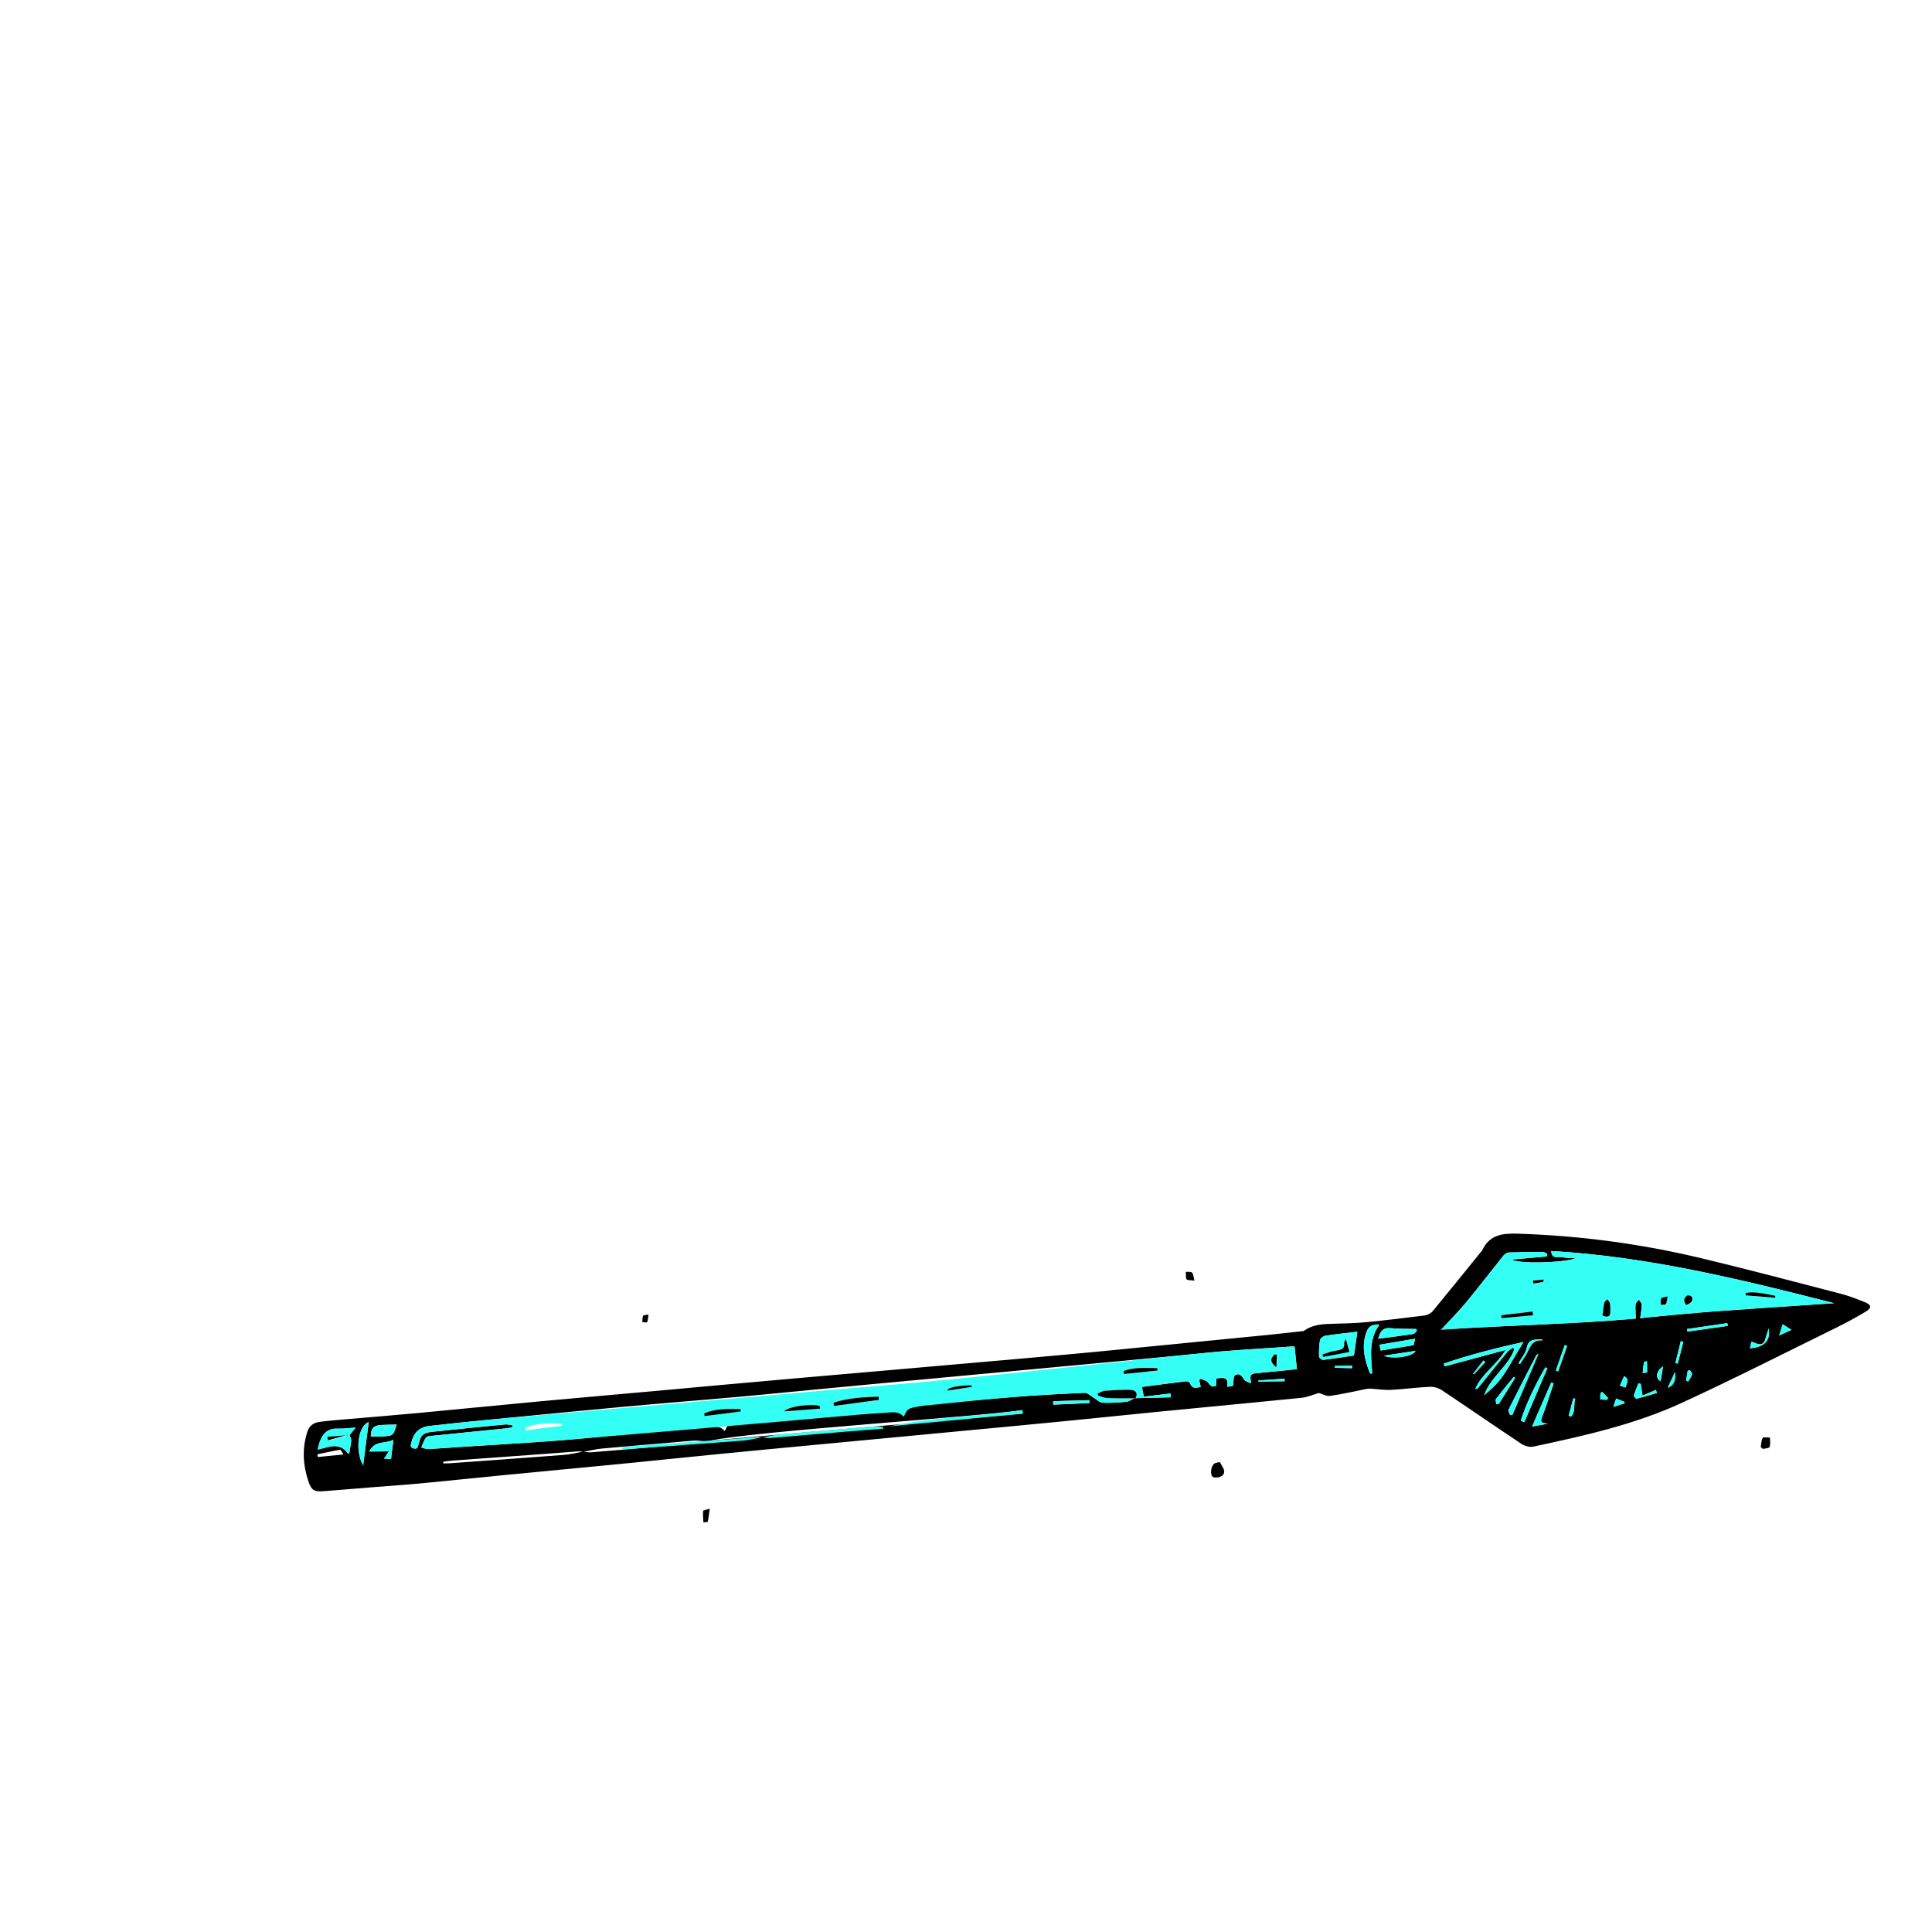 <svg width="1080" height="1080" viewBox="0 0 1080 1080" fill="none" xmlns="http://www.w3.org/2000/svg">
<g clip-path="url(#clip0_473_321)">
<path d="M737.229 778.702C733.939 779.645 730.807 781.061 727.574 781.385C690.235 785.136 652.856 788.523 615.527 792.402C570.13 797.113 424.778 810.332 379.382 815.074C347.249 818.43 315.073 821.339 282.926 824.474C266.912 826.036 250.913 827.731 234.891 829.248C226.101 830.079 217.29 830.644 208.495 831.352C199.167 832.103 189.841 832.906 180.516 833.61C175.823 833.963 174.114 833.072 172.576 828.602C169.384 819.36 168.754 809.965 171.769 800.486C172.848 797.092 175.182 795.308 178.6 794.847C181.481 794.466 184.37 794.151 187.272 793.897C202.299 792.592 217.336 791.404 232.354 790.012C255.932 787.823 279.485 785.424 303.064 783.246C335.007 780.3 366.965 777.574 398.907 774.587C436.738 771.052 574.564 759.364 612.379 755.696C644.665 752.561 676.943 749.37 709.227 746.183C715.238 745.59 721.233 744.874 727.236 744.214C727.83 744.148 728.553 744.211 728.988 743.9C733.769 740.425 739.289 740.16 744.88 740.001C751.037 739.819 757.213 739.733 763.332 739.141C774.371 738.078 785.384 736.763 796.388 735.341C798.015 735.13 799.928 734.114 800.967 732.857C810.078 721.855 819.023 710.711 828.016 699.612C828.168 699.425 828.409 699.282 828.503 699.072C832.46 690.372 839.616 689.351 848.266 689.626C882.986 690.718 917.22 695.266 950.952 703.334C977.164 709.608 1003.22 716.522 1029.31 723.3C1033.85 724.481 1038.26 726.249 1042.64 727.993C1046.17 729.4 1046.35 731.204 1043.04 733.167C1037.95 736.192 1032.76 739.082 1027.45 741.694C998.411 755.969 969.551 770.658 940.17 784.195C913.783 796.348 885.445 802.634 857.149 808.671C855.109 809.105 852.309 808.336 850.51 807.145C835.601 797.234 820.88 787.032 805.976 777.105C804.119 775.87 801.485 775.135 799.256 775.237C792.02 775.562 784.817 776.57 777.577 776.941C773.906 777.129 770.192 776.516 766.499 776.298C765.694 776.249 764.865 776.227 764.084 776.377C757.265 777.709 750.489 779.337 743.619 780.305C741.47 780.61 739.081 779.201 737.234 778.696L737.229 778.702ZM326.005 811.59C325.193 811.484 324.375 811.235 323.574 811.289C317.454 811.722 311.332 812.242 305.207 812.691C287.971 813.949 270.733 815.176 253.497 816.444C251.579 816.585 249.666 816.87 247.746 817.088C247.774 817.401 247.798 817.719 247.826 818.032C248.963 818.021 250.112 818.071 251.246 817.988C272.576 816.448 293.908 814.949 315.229 813.301C318.835 813.023 322.393 812.089 325.979 811.467C327.482 811.606 328.994 811.97 330.477 811.853C344.302 810.736 358.123 809.516 371.947 808.358C379.208 807.749 386.475 807.187 393.742 806.603C393.755 806.299 393.764 806 393.777 805.696C391.816 805.561 389.846 805.21 387.901 805.337C382.524 805.693 377.155 806.265 371.782 806.724C360.015 807.73 348.239 808.649 336.487 809.757C332.961 810.088 329.493 810.957 325.994 811.58L326.005 811.59ZM195.324 802.111L195.337 802.311C196.277 801.15 197.217 799.99 198.803 798.031C194.652 798.3 191.774 798.753 188.923 798.619C181.989 798.283 179.159 802.763 177.558 810.352C179.845 809.779 182.018 809.19 184.21 808.698C188.57 807.719 191.972 808.94 194.415 812.362C194.464 812.427 194.643 812.393 195.221 812.452C195.606 810.059 196.144 807.639 196.326 805.187C196.398 804.196 195.686 803.145 195.329 802.116L195.324 802.111ZM634.771 781.588C641.33 781.43 647.889 781.262 654.448 781.104C654.418 780.396 654.379 779.687 654.349 778.978C649.347 779.571 644.345 780.164 639.378 780.75C639.014 778.804 638.757 777.431 638.36 775.307C646.728 774.215 654.848 773.113 662.984 772.154C663.706 772.067 665.018 772.682 665.243 773.275C666.481 776.578 668.789 775.917 671.215 775.225C670.928 774.002 670.652 772.809 670.371 771.622C670.616 771.313 670.86 771.005 671.11 770.701C672.538 771.373 674.48 771.689 675.273 772.814C676.502 774.548 677.778 775.803 679.603 774.636C680.27 774.213 679.836 772.044 679.908 770.569C685.437 769.749 686.531 770.47 686.091 775.253C687.521 774.988 688.905 774.73 689.226 774.671C689.653 772.178 689.346 769.485 690.393 768.778C692.554 767.299 694.15 768.946 695.435 771.147C696.083 772.257 698.012 772.62 699.363 773.32C699.076 770.23 697.959 767.976 701.918 767.648C709.393 767.02 716.846 766.192 724.978 765.377C724.543 761.202 724.113 757.042 723.661 752.702C723.491 752.694 723.026 752.641 722.569 752.675C706.395 753.843 690.183 754.631 674.053 756.255C627.579 760.944 481.152 774.151 434.666 778.799C406.478 781.616 378.218 783.685 350.01 786.266C323.735 788.669 297.478 791.277 271.22 793.844C260.751 794.868 250.288 795.928 239.842 797.153C234.471 797.781 231.222 800.977 229.985 806.281C229.631 807.793 229.077 809.082 231.221 809.672C233.397 810.272 233.595 808.833 233.956 807.357C235.215 802.211 236.398 800.958 241.648 800.386C255.232 798.909 268.838 797.58 282.44 796.277C283.731 796.152 285.077 796.59 286.396 796.767C286.395 797.122 286.399 797.472 286.399 797.827C285.296 798.037 284.202 798.334 283.09 798.447C269.369 799.838 255.651 801.192 241.935 802.597C240.638 802.728 238.838 802.741 238.208 803.544C236.956 805.139 236.354 807.253 235.485 809.141C236.857 809.455 238.247 810.102 239.597 810.031C245.867 809.715 252.122 809.179 258.387 808.771C277.358 807.529 296.35 806.543 315.298 805.014C331.863 803.681 348.369 801.692 364.913 800.123C375.015 799.165 385.132 798.341 395.259 797.732C398.672 797.524 402.459 796.652 405.18 799.997C407.18 795.721 407.441 795.448 411.761 794.534C413.766 794.106 415.818 793.851 417.863 793.649C433.599 792.077 549.324 782.347 565.087 781.057C578.815 779.929 592.579 779.19 606.339 778.606C608.044 778.536 609.837 780.463 611.587 781.481C613.158 782.394 614.697 784.018 616.311 784.101C620.699 784.316 625.138 784.034 629.525 783.616C631.119 783.463 632.616 782.341 634.152 781.66C634.356 781.621 634.566 781.597 634.771 781.588ZM1025.32 728.487C973.472 715.271 921.344 702.422 867.154 699.327C867.357 704.108 870.94 702.278 873.026 702.716C875.617 703.263 878.326 703.218 880.985 703.432C872.532 706.066 849.144 706.631 845.026 704.085C851.598 703.515 858.171 702.934 864.743 702.364L864.831 700.863C864.065 700.514 863.297 699.857 862.525 699.858C856.125 699.865 849.721 699.919 843.325 700.157C842.339 700.198 841.123 701.025 840.462 701.85C833.488 710.52 826.738 719.366 819.652 727.943C815.453 733.02 810.763 737.695 805.632 743.269C842.833 740.784 879.023 740.245 914.421 737.1C914.335 733.898 914.085 731.444 914.294 729.037C914.37 728.149 915.542 727.36 916.218 726.529C916.751 727.485 917.747 728.442 917.741 729.394C917.719 731.736 917.24 734.081 916.875 736.957C918.195 736.769 919.374 736.55 920.558 736.445C933.327 735.284 946.095 733.974 958.883 733.029C981.018 731.399 1003.17 729.989 1025.31 728.487L1025.32 728.487ZM758.766 744.444C752.724 745.167 746.745 745.78 740.82 746.699C739.7 746.874 738.07 748.15 737.895 749.135C737.357 752.167 737.265 755.304 737.346 758.393C737.363 759.041 738.946 760.252 739.689 760.164C745.521 759.486 751.322 758.551 756.856 757.736C757.491 753.311 758.095 749.133 758.766 744.434L758.766 744.444ZM851.633 750.16C836.68 753.5 821.686 757.228 807.066 762.278C807.206 762.792 807.356 763.305 807.495 763.819C818.848 760.772 830.196 757.72 841.6 754.65C836.977 762.678 828.506 767.746 824.69 776.368C825.46 776.464 825.917 776.302 826.181 775.972C831.665 769.221 837.1 762.426 842.632 755.719C843.445 754.728 844.717 754.12 845.775 753.335C846.029 753.628 846.283 753.922 846.542 754.209C843.008 764.07 833.067 769.919 829.673 779.918C833.303 776.866 836.779 773.712 839.481 769.994C842.782 765.443 845.435 760.424 848.359 755.606C849.424 753.859 850.468 752.102 851.628 750.166L851.633 750.16ZM571.687 790.226C571.644 789.564 571.602 788.912 571.559 788.25C546.703 792 421.431 800.046 396.748 805.388C421.728 802.997 546.702 792.612 571.687 790.226ZM771.155 740.433C767.514 740.244 765.313 741.143 764.135 744.011C760.774 752.203 762.785 760.012 765.831 767.738C765.865 767.819 766.249 767.767 767.069 767.81C766.505 758.526 764.826 749.025 771.149 740.428L771.155 740.433ZM770.438 748.361C777.244 747.462 783.638 746.668 790.009 745.705C790.766 745.591 791.38 744.526 792.059 743.907L791.684 742.909C786.94 742.791 782.167 742.952 777.454 742.468C773.3 742.043 771.503 744.015 770.438 748.361ZM221.723 796.342C218.798 796.417 216.175 796.433 213.566 796.561C208.811 796.789 207.415 798.251 207.261 802.981C209.386 802.98 211.53 803.067 213.661 802.953C219.842 802.625 219.841 802.595 221.723 796.342ZM844.131 790.995C844.601 790.914 845.071 790.833 845.546 790.746C850.293 779.621 855.041 768.496 860.036 756.78C859.205 757.329 858.91 757.413 858.82 757.597C853.604 767.727 848.358 777.849 843.279 788.046C842.946 788.718 843.823 789.999 844.137 791L844.131 790.995ZM203.001 819.159C204.018 811.28 205.085 802.983 206.125 794.909C200.133 797.219 198.319 810.847 203.001 819.159ZM850.108 794.185C850.773 794.461 851.448 794.737 852.113 795.013C856.401 784.967 860.693 774.916 864.975 764.865C864.603 764.7 864.226 764.53 863.854 764.366C858.413 773.914 853.493 783.703 850.108 794.185ZM865.252 795.843C861.038 795.344 860.902 795.149 862.381 791.115C863.079 789.198 863.824 787.294 864.485 785.363C865.848 781.371 867.164 777.355 868.506 773.353L867.137 772.843C863.655 780.854 860.179 788.86 856.439 797.463C859.743 796.858 862.5 796.353 865.263 795.853L865.252 795.843ZM217.412 811.308C216.385 812.843 215.638 813.954 214.679 815.383C216.096 815.443 217.277 815.502 218.581 815.556C219.061 811.749 219.449 808.667 219.933 804.824C215.456 807.293 209.493 804.947 206.411 811.418C210.531 811.377 213.637 811.341 217.407 811.303L217.412 811.308ZM771.831 754.941C778.496 753.863 784.65 752.867 790.232 751.968C790.608 750.367 790.848 749.323 791.08 748.352C784.101 749.535 777.734 750.611 771.133 751.728C771.374 752.83 771.57 753.722 771.837 754.946L771.831 754.941ZM917.19 773.594C916.769 773.483 916.348 773.372 915.926 773.26C915.026 775.515 914.017 777.728 913.336 780.046C913.205 780.499 914.49 781.969 914.852 781.877C918.677 780.942 922.447 779.777 926.235 778.679C926.041 778.106 925.848 777.532 925.654 776.959C923.329 777.95 921.008 778.937 918.196 780.133C917.815 777.638 917.505 775.613 917.195 773.589L917.19 773.594ZM836.442 784.974C836.913 784.903 837.388 784.827 837.864 784.761C840.895 779.932 843.932 775.099 846.964 770.271C846.699 770.086 846.429 769.897 846.164 769.712C842.845 773.822 839.457 777.877 836.272 782.089C835.833 782.673 836.36 783.989 836.442 784.974ZM965.873 741.173C965.775 740.668 965.682 740.157 965.578 739.647C958.075 740.744 950.572 741.831 943.069 742.929L943.303 744.36C950.823 743.298 958.348 742.24 965.868 741.178L965.873 741.173ZM608.987 784.306C608.971 783.776 608.954 783.247 608.937 782.718C602.194 782.904 595.451 783.08 588.708 783.266C588.73 783.918 588.746 784.566 588.768 785.219C595.506 784.919 602.244 784.61 608.983 784.311L608.987 784.306ZM791.263 755.141C785.046 756.098 779.264 756.99 773.486 757.877C779.149 760.067 790.449 758.107 791.263 755.141ZM191.98 813.075C191.158 811.863 190.509 810.357 190.126 810.419C185.849 811.136 181.608 812.094 177.358 812.984C177.466 813.479 177.58 813.979 177.688 814.473C182.141 814.037 186.594 813.601 191.985 813.069L191.98 813.075ZM988.714 742.585C988.062 744.614 987.317 746.626 986.785 748.685C986.11 751.286 984.477 751.857 982.148 751.146C981.085 750.819 980.067 750.347 979.026 749.942C978.77 751.219 978.509 752.49 978.257 753.73C985.34 753.067 989.907 750.393 988.709 742.591L988.714 742.585ZM862.095 748.704C858.541 749.108 854.561 747.796 853.452 753.476C852.863 756.51 850.442 759.193 848.851 762.038C849.131 762.206 849.41 762.364 849.69 762.533C850.711 760.963 851.748 759.407 852.753 757.832C855.096 754.149 855.839 748.736 862.056 749.261C862.067 749.143 862.072 749.019 862.095 748.704ZM718.089 772.13C718.08 771.646 718.07 771.163 718.06 770.68C713.186 771.015 708.312 771.35 703.438 771.686C703.446 771.881 703.464 772.076 703.472 772.271C708.348 772.224 713.218 772.172 718.094 772.124L718.089 772.13ZM869.736 766.145C870.16 766.307 870.588 766.475 871.012 766.637C872.679 761.897 874.345 757.145 876.011 752.405C875.573 752.248 875.134 752.091 874.69 751.929L869.736 766.145ZM936.303 767.077C934.999 769.868 933.694 772.66 932.261 775.719C935.562 774.653 936.909 771.772 936.303 767.077ZM928.254 772.128C928.759 769.154 929.218 766.444 929.677 763.734C925.718 766.661 925.206 770.212 928.254 772.128ZM1001.46 743.397C999.851 742.382 998.419 741.479 996.517 740.282C995.908 742.232 995.344 744.025 994.558 746.542C997.503 745.201 999.548 744.268 1001.46 743.397ZM940.973 750.1C940.514 749.955 940.056 749.809 939.602 749.668C938.583 753.76 937.563 757.841 936.543 761.932C936.986 762.053 937.433 762.179 937.876 762.299C938.907 758.238 939.943 754.172 940.974 750.111L940.973 750.1ZM876.887 791.385C877.305 791.553 877.729 791.726 878.143 791.899C881.014 789.157 879.382 785.164 880.603 781.96C880.234 781.857 879.869 781.748 879.499 781.645C878.625 784.892 877.751 788.139 876.881 791.38L876.887 791.385ZM907.868 769.261C907.031 771.169 906.34 772.756 905.541 774.59C906.683 774.96 907.601 775.251 908.847 775.647C908.835 773.353 911.509 771.328 907.868 769.261ZM920.73 767.237C920.715 765.01 920.698 762.978 920.686 760.941C920.101 761.104 919.049 761.184 919.003 761.438C918.649 763.444 918.497 765.488 918.277 767.519C918.917 767.446 919.568 767.373 920.73 767.237ZM944.582 765.824C944.203 765.989 943.824 766.164 943.445 766.329C943.134 768.138 942.823 769.946 942.517 771.76C942.91 771.934 943.303 772.108 943.696 772.282C944.454 770.954 945.447 769.694 945.856 768.262C946.04 767.622 945.038 766.649 944.582 765.824ZM901.864 786.442C904.571 785.595 906.364 785.032 908.157 784.469C908.136 784.202 908.12 783.94 908.103 783.668C906.612 783.066 905.115 782.459 903.43 781.778C902.936 783.249 902.569 784.345 901.864 786.442ZM830.266 761.401C829.92 761.112 829.579 760.828 829.232 760.538C827.317 762.995 825.406 765.446 823.491 767.902C823.645 768.014 823.804 768.131 823.963 768.237L830.261 761.396L830.266 761.401ZM898.115 782.517C898.395 782.192 898.68 781.871 898.96 781.546C897.837 780.393 896.724 779.241 895.601 778.088C895.277 778.333 894.947 778.573 894.623 778.818C894.613 779.945 894.593 781.073 894.576 782.293C895.995 782.384 897.053 782.458 898.105 782.528L898.115 782.517ZM755.81 764.808C755.817 764.339 755.828 763.866 755.834 763.397L746.214 763.553C746.219 763.913 746.223 764.263 746.227 764.623L755.805 764.813L755.81 764.808Z" fill="black"/>
<path d="M681.88 817.289C683.428 820.256 685.702 822.488 683.292 824.815C682.229 825.842 679.678 826.251 678.237 825.734C676.377 825.07 676.679 820.051 678.619 818.309C679.403 817.608 680.802 817.602 681.88 817.289Z" fill="black"/>
<path d="M984.263 808.969C984.582 807.217 984.51 805.223 985.383 803.813C985.788 803.159 988.031 803.653 989.44 803.625C989.415 805.401 989.783 807.321 989.194 808.884C988.92 809.61 986.791 809.636 985.509 809.977C985.093 809.634 984.678 809.302 984.263 808.959L984.263 808.969Z" fill="black"/>
<path d="M396.757 843.378C396.32 846.483 396.114 848.607 395.617 850.649C395.547 850.94 394.037 850.874 393.197 850.981C393.104 848.86 392.882 846.728 393.037 844.618C393.059 844.272 394.701 844.034 396.757 843.378Z" fill="black"/>
<path d="M667.69 715.891C665.484 715.56 663.64 715.75 663.316 715.135C662.708 713.992 662.986 712.381 662.887 710.965C664.064 711.06 665.665 710.716 666.314 711.353C667.107 712.123 667.096 713.713 667.69 715.891Z" fill="black"/>
<path d="M362.516 734.854C362.217 736.821 362.27 738.116 361.739 739.079C361.528 739.459 359.996 739.105 359.064 739.087C359.158 737.889 359.065 736.617 359.446 735.516C359.575 735.14 360.898 735.173 362.516 734.854Z" fill="black"/>
<path d="M634.148 781.656C632.606 782.332 631.109 783.454 629.521 783.612C625.139 784.035 620.7 784.316 616.307 784.096C614.693 784.014 613.165 782.389 611.583 781.477C609.838 780.464 608.04 778.531 606.334 778.602C592.574 779.186 578.81 779.924 565.083 781.053C549.325 782.347 533.6 784.078 517.859 785.644C515.814 785.847 513.761 786.102 511.757 786.529C507.437 787.443 507.181 787.722 505.176 791.993C502.454 788.648 498.663 789.525 495.255 789.727C485.128 790.336 475.01 791.161 464.909 792.119C448.365 793.687 331.858 803.677 315.294 805.01C296.35 806.534 277.354 807.525 258.383 808.767C252.117 809.175 245.862 809.711 239.593 810.027C238.237 810.093 236.852 809.451 235.481 809.137C236.349 807.239 236.952 805.135 238.203 803.54C238.834 802.737 240.634 802.724 241.93 802.593C255.646 801.188 269.369 799.838 283.086 798.443C284.198 798.33 285.292 798.033 286.394 797.823C286.395 797.468 286.391 797.118 286.392 796.763C285.072 796.586 283.727 796.147 282.435 796.273C268.828 797.581 255.228 798.905 241.643 800.382C236.393 800.954 235.21 802.207 233.951 807.353C233.585 808.835 233.392 810.268 231.217 809.668C229.073 809.078 229.626 807.789 229.981 806.277C231.218 800.973 234.466 797.777 239.837 797.149C250.284 795.935 260.746 794.864 271.216 793.84C297.474 791.273 423.731 780.664 450.006 778.261C478.214 775.68 506.479 773.616 534.662 770.795C581.148 766.146 627.57 760.935 674.049 756.251C690.174 754.622 706.39 753.839 722.565 752.671C723.022 752.637 723.492 752.695 723.657 752.698C724.109 757.037 724.538 761.198 724.973 765.373C716.846 766.182 709.389 767.015 701.913 767.643C697.95 767.977 699.072 770.236 699.359 773.316C698.008 772.616 696.079 772.253 695.431 771.143C694.151 768.937 692.55 767.295 690.388 768.773C689.348 769.485 689.649 772.174 689.222 774.666C688.901 774.726 687.517 774.984 686.087 775.249C686.527 770.466 685.432 769.745 679.904 770.565C679.831 772.039 680.271 774.203 679.599 774.632C677.769 775.793 676.498 774.544 675.269 772.809C674.471 771.69 672.529 771.374 671.106 770.697C670.862 771.005 670.617 771.314 670.367 771.618C670.643 772.81 670.924 773.997 671.211 775.22C668.795 775.912 666.476 776.574 665.239 773.27C665.014 772.678 663.712 772.063 662.98 772.149C654.844 773.108 646.724 774.21 638.356 775.302C638.758 777.421 639.01 778.79 639.374 780.745C644.345 780.154 649.343 779.567 654.345 778.974C654.375 779.683 654.414 780.391 654.443 781.1C647.885 781.258 641.326 781.426 634.767 781.584C636.23 779.007 635.117 776.985 631.713 776.915C627.027 776.82 622.32 777.092 617.648 777.445C616.278 777.548 614.978 778.466 613.647 778.999C613.661 779.349 613.686 779.697 613.701 780.047C615.466 780.565 617.221 781.45 619.005 781.53C624.041 781.749 629.105 781.638 634.148 781.656ZM465.946 784.101C466.012 784.715 466.079 785.33 466.151 785.939C474.542 784.81 482.944 783.681 491.336 782.552C491.259 781.938 491.182 781.324 491.1 780.715C482.612 780.993 474.145 781.421 465.951 784.106L465.946 784.101ZM458.407 787.448C458.368 786.986 458.328 786.525 458.293 786.058C455.087 784.421 441.152 785.871 438.239 788.961C444.958 788.457 451.683 787.947 458.402 787.443L458.407 787.448ZM314.089 797.012C314.034 796.557 313.984 796.106 313.93 795.65C307.092 795.66 300.211 795.255 293.696 798.082C293.752 798.578 293.814 799.07 293.87 799.567C300.612 798.717 307.348 797.862 314.089 797.012ZM647.064 766.134C647.02 765.688 646.976 765.242 646.926 764.791C640.597 764.775 634.201 764.026 628.111 766.433C628.164 766.987 628.218 767.54 628.277 768.089C634.538 767.439 640.803 766.784 647.059 766.129L647.064 766.134ZM543.291 775.28C543.221 774.969 543.152 774.668 543.083 774.357C534.463 774.624 529.934 775.63 529.495 777.373C534.169 776.665 538.73 775.973 543.301 775.279L543.291 775.28ZM713.498 764.335C713.616 761.232 713.691 759.187 713.771 757.135L712.384 757.193C709.931 759.826 709.966 761.301 713.492 764.33L713.498 764.335Z" fill="#33FFF5"/>
<path d="M1025.32 728.487C1003.18 729.989 981.021 731.394 958.892 733.029C946.103 733.974 933.34 735.278 920.567 736.444C919.377 736.555 918.198 736.774 916.883 736.957C917.248 734.081 917.722 731.741 917.749 729.394C917.756 728.441 916.764 727.479 916.226 726.529C915.555 727.364 914.379 728.149 914.302 729.037C914.088 731.449 914.338 733.893 914.43 737.099C879.031 740.245 842.836 740.779 805.64 743.268C810.776 737.689 815.461 733.019 819.661 727.942C826.752 719.37 833.497 710.52 840.47 701.85C841.131 701.025 842.347 700.198 843.333 700.157C849.729 699.918 856.133 699.864 862.533 699.857C863.305 699.856 864.068 700.509 864.839 700.863L864.752 702.364C858.179 702.934 851.607 703.514 845.034 704.084C849.147 706.626 872.535 706.061 880.993 703.432C878.334 703.217 875.625 703.263 873.035 702.716C870.953 702.283 867.371 704.113 867.163 699.326C921.352 702.422 973.48 715.271 1025.33 728.487L1025.32 728.487ZM895.791 735.426C899.098 736.75 900.33 735.691 900.209 732.763C900.149 731.325 900.217 729.845 899.933 728.447C899.772 727.667 899.009 727.014 898.522 726.298C897.935 726.925 896.985 727.463 896.835 728.184C896.334 730.51 896.134 732.896 895.796 735.431L895.791 735.426ZM856.931 735.247C856.866 734.544 856.801 733.842 856.736 733.14C850.889 733.834 845.047 734.523 839.2 735.218L839.36 736.848L856.921 735.247L856.931 735.247ZM975.872 722.721C975.85 723.185 975.828 723.649 975.811 724.117C981.315 724.559 986.828 725 992.331 725.441C992.362 725.075 992.399 724.713 992.425 724.352C986.954 723.307 981.539 721.771 975.872 722.721ZM942.622 729.533C944.547 728.559 946.738 727.789 945.767 724.958C945.586 724.435 943.736 723.869 943.194 724.2C941.096 725.491 940.88 727.347 942.617 729.539L942.622 729.533ZM932.219 724.71C930.373 725.224 928.927 725.227 928.652 725.794C928.168 726.792 928.404 728.135 928.335 729.337C929.315 729.25 930.767 729.529 931.167 729.009C931.817 728.164 931.77 726.787 932.214 724.715L932.219 724.71ZM862.892 715.258C860.786 715.473 858.855 715.672 856.928 715.875C857.003 716.427 857.082 716.975 857.161 717.532C859.016 717.214 860.871 716.905 862.72 716.572C862.756 716.565 862.757 716.349 862.887 715.263L862.892 715.258Z" fill="#33FFF5"/>
<path d="M758.767 744.444C758.086 749.144 757.492 753.321 756.857 757.747C751.324 758.562 745.517 759.491 739.69 760.175C738.947 760.262 737.369 759.046 737.348 758.404C737.266 755.315 737.352 752.173 737.896 749.145C738.072 748.16 739.706 746.879 740.821 746.709C746.746 745.79 752.726 745.178 758.767 744.455L758.767 744.444ZM739.261 757.152L739.618 758.557C744.478 757.636 749.333 756.709 754.362 755.756C753.636 753.131 753.084 751.121 752.377 748.572C751.892 749.539 751.384 750.059 751.439 750.515C751.83 753.998 749.802 754.611 746.921 754.983C744.321 755.316 741.813 756.398 739.261 757.152Z" fill="#33FFF5"/>
<path d="M851.634 750.16C850.474 752.097 849.425 753.859 848.365 755.6C845.441 760.419 842.783 765.443 839.488 769.988C836.786 773.707 833.309 776.86 829.679 779.912C833.068 769.919 843.009 764.07 846.548 754.204C846.294 753.911 846.04 753.618 845.781 753.33C844.723 754.115 843.451 754.723 842.638 755.714C837.101 762.426 831.671 769.215 826.187 775.966C825.928 776.291 825.467 776.459 824.696 776.362C828.512 767.741 836.978 762.678 841.606 754.645C830.207 757.709 818.854 760.756 807.501 763.814C807.362 763.3 807.212 762.786 807.072 762.272C821.687 757.228 836.686 753.495 851.639 750.155L851.634 750.16Z" fill="#33FFF5"/>
<path d="M195.322 802.111C195.678 803.141 196.396 804.187 196.319 805.183C196.142 807.629 195.599 810.054 195.214 812.447C194.635 812.389 194.457 812.422 194.408 812.357C191.965 808.949 188.563 807.728 184.202 808.694C182.01 809.186 179.838 809.774 177.551 810.347C179.151 802.759 181.981 798.279 188.916 798.615C191.762 798.754 194.645 798.296 198.796 798.026C197.21 799.985 196.27 801.146 195.33 802.306C191.545 802.597 187.77 802.886 183.985 803.177C184.104 803.82 184.223 804.453 184.342 805.096C187.995 804.102 191.659 803.106 195.312 802.112L195.322 802.111Z" fill="#33FFF5"/>
<path d="M425.991 803.467C422.41 804.094 418.852 805.028 415.241 805.311C393.92 806.959 372.583 808.463 351.258 809.998C350.124 810.081 348.974 810.031 347.838 810.042C347.809 809.729 347.786 809.411 347.758 809.098C349.678 808.88 351.585 808.59 353.509 808.454C370.74 807.191 387.982 805.959 405.219 804.701C411.344 804.253 417.461 803.737 423.586 803.299C424.386 803.245 425.209 803.489 426.017 803.6L426.006 803.472L425.991 803.467Z" fill="#33FFF5"/>
<path d="M571.688 790.226C546.708 792.617 521.734 795.002 496.749 797.388C521.432 792.046 546.698 791.995 571.56 788.25C571.603 788.912 571.645 789.564 571.688 790.226Z" fill="#33FFF5"/>
<path d="M426.003 803.59C429.501 802.967 432.975 802.103 436.496 801.767C448.253 800.653 460.024 799.74 471.791 798.734C477.164 798.275 482.522 797.703 487.91 797.347C489.855 797.22 491.825 797.571 493.785 797.706C493.772 798.01 493.764 798.309 493.751 798.613C486.484 799.196 479.221 799.754 471.956 800.368C458.132 801.526 444.311 802.746 430.485 803.862C429.008 803.985 427.491 803.616 425.993 803.472L426.003 803.59Z" fill="#33FFF5"/>
<path d="M771.153 740.433C764.83 749.03 766.504 758.526 767.073 767.816C766.253 767.772 765.864 767.83 765.835 767.743C762.783 760.013 760.778 752.208 764.139 744.016C765.317 741.148 767.523 740.244 771.158 740.438L771.153 740.433Z" fill="#33FFF5"/>
<path d="M634.145 781.655C629.091 781.638 624.038 781.749 619.002 781.53C617.214 781.455 615.463 780.565 613.698 780.046C613.683 779.697 613.659 779.348 613.644 778.999C614.975 778.455 616.28 777.542 617.645 777.444C622.323 777.097 627.024 776.82 631.711 776.914C635.115 776.985 636.227 779.007 634.764 781.584C634.554 781.587 634.344 781.611 634.145 781.655Z" fill="black"/>
<path d="M770.437 748.361C771.497 744.011 773.299 742.043 777.453 742.468C782.16 742.947 786.934 742.786 791.683 742.909L792.058 743.907C791.379 744.527 790.764 745.591 790.008 745.705C783.636 746.668 777.243 747.462 770.437 748.361Z" fill="#33FFF5"/>
<path d="M221.722 796.343C219.845 802.59 219.842 802.626 213.66 802.953C211.53 803.067 209.386 802.981 207.261 802.981C207.415 798.251 208.805 796.784 213.566 796.562C216.18 796.438 218.798 796.417 221.722 796.343Z" fill="#33FFF5"/>
<path d="M844.13 790.995C843.816 789.994 842.935 788.719 843.272 788.041C848.351 777.844 853.598 767.723 858.813 757.592C858.903 757.408 859.198 757.324 860.03 756.775C855.034 768.492 850.287 779.617 845.54 790.741C845.07 790.823 844.6 790.904 844.125 790.99L844.13 790.995Z" fill="#33FFF5"/>
<path d="M203 819.159C198.324 810.842 200.133 797.22 206.125 794.909C205.085 802.984 204.018 811.281 203 819.159Z" fill="#33FFF5"/>
<path d="M850.106 794.185C853.49 783.703 858.411 773.914 863.851 764.366C864.223 764.531 864.601 764.7 864.973 764.865C860.685 774.911 856.393 784.962 852.111 795.013C851.446 794.737 850.771 794.461 850.106 794.185Z" fill="#33FFF5"/>
<path d="M865.252 795.844C862.494 796.349 859.737 796.854 856.428 797.453C860.168 788.85 863.649 780.839 867.126 772.834L868.495 773.343C867.158 777.35 865.842 781.356 864.474 785.354C863.813 787.285 863.068 789.188 862.37 791.106C860.901 795.138 861.033 795.339 865.241 795.834L865.252 795.844Z" fill="#33FFF5"/>
<path d="M217.411 811.309C213.641 811.346 210.539 811.377 206.415 811.424C209.497 804.952 215.46 807.299 219.937 804.829C219.452 808.672 219.065 811.755 218.585 815.562C217.275 815.503 216.095 815.454 214.683 815.388C215.642 813.96 216.389 812.848 217.416 811.314L217.411 811.309Z" fill="#33FFF5"/>
<path d="M771.832 754.941C771.566 753.727 771.369 752.835 771.128 751.723C777.729 750.607 784.101 749.525 791.075 748.347C790.848 749.313 790.603 750.363 790.227 751.963C784.645 752.862 778.486 753.863 771.826 754.936L771.832 754.941Z" fill="#33FFF5"/>
<path d="M917.188 773.594C917.498 775.619 917.809 777.644 918.19 780.139C921.001 778.942 923.327 777.951 925.648 776.965C925.841 777.538 926.035 778.112 926.228 778.685C922.44 779.783 918.671 780.947 914.845 781.882C914.478 781.97 913.193 780.5 913.329 780.052C914.015 777.739 915.024 775.515 915.919 773.266C916.341 773.377 916.762 773.488 917.183 773.6L917.188 773.594Z" fill="#33FFF5"/>
<path d="M836.44 784.974C836.363 783.994 835.83 782.673 836.269 782.089C839.455 777.877 842.843 773.822 846.161 769.712C846.426 769.897 846.697 770.087 846.961 770.271C843.93 775.099 840.893 779.933 837.861 784.761C837.391 784.832 836.916 784.908 836.44 784.974Z" fill="#33FFF5"/>
<path d="M965.873 741.173C958.353 742.235 950.828 743.292 943.308 744.354L943.074 742.923C950.577 741.826 958.08 740.739 965.583 739.642C965.681 740.147 965.774 740.658 965.878 741.168L965.873 741.173Z" fill="#33FFF5"/>
<path d="M608.987 784.306C602.249 784.605 595.511 784.914 588.773 785.213C588.751 784.561 588.734 783.913 588.713 783.261C595.456 783.074 602.199 782.899 608.942 782.713C608.959 783.242 608.975 783.771 608.992 784.3L608.987 784.306Z" fill="#33FFF5"/>
<path d="M791.262 755.141C790.449 758.108 779.148 760.067 773.485 757.877C779.263 756.99 785.045 756.098 791.262 755.141Z" fill="#33FFF5"/>
<path d="M291.978 805.075C286.587 805.607 282.133 806.043 277.68 806.479C277.572 805.984 277.459 805.485 277.351 804.99C281.6 804.099 285.842 803.142 290.119 802.425C290.502 802.363 291.145 803.864 291.973 805.08L291.978 805.075Z" fill="#33FFF5"/>
<path d="M988.714 742.586C989.921 750.388 985.349 753.057 978.261 753.725C978.513 752.485 978.774 751.214 979.03 749.937C980.071 750.342 981.089 750.815 982.152 751.141C984.481 751.853 986.12 751.286 986.789 748.68C987.321 746.621 988.067 744.609 988.719 742.581L988.714 742.586Z" fill="#33FFF5"/>
<path d="M862.094 748.704C862.071 749.019 862.061 749.138 862.056 749.262C855.834 748.731 855.096 754.149 852.752 757.832C851.747 759.407 850.705 760.968 849.69 762.533C849.41 762.364 849.131 762.206 848.851 762.038C850.442 759.193 852.857 756.516 853.452 753.476C854.56 747.796 858.54 749.108 862.094 748.704Z" fill="#33FFF5"/>
<path d="M718.088 772.13C713.212 772.177 708.342 772.229 703.466 772.276C703.458 772.081 703.44 771.886 703.432 771.691C708.306 771.356 713.18 771.021 718.054 770.685C718.064 771.169 718.073 771.652 718.083 772.135L718.088 772.13Z" fill="#33FFF5"/>
<path d="M869.735 766.145L874.689 751.929C875.128 752.086 875.567 752.243 876.011 752.405C874.344 757.146 872.678 761.897 871.011 766.638C870.588 766.475 870.159 766.307 869.735 766.145Z" fill="#33FFF5"/>
<path d="M936.305 767.077C936.907 771.769 935.559 774.649 932.263 775.719C933.695 772.66 935 769.869 936.305 767.077Z" fill="#33FFF5"/>
<path d="M928.253 772.128C925.205 770.212 925.722 766.666 929.676 763.734C929.217 766.444 928.758 769.154 928.253 772.128Z" fill="#33FFF5"/>
<path d="M1001.46 743.397C999.547 744.268 997.502 745.202 994.558 746.543C995.349 744.03 995.908 742.232 996.516 740.282C998.418 741.48 999.85 742.383 1001.46 743.397Z" fill="#33FFF5"/>
<path d="M940.974 750.1C939.943 754.162 938.907 758.228 937.876 762.289C937.433 762.168 936.986 762.043 936.543 761.922C937.563 757.831 938.583 753.75 939.602 749.658C940.061 749.804 940.52 749.949 940.973 750.09L940.974 750.1Z" fill="#33FFF5"/>
<path d="M876.888 791.385C877.762 788.139 878.636 784.892 879.506 781.65C879.875 781.753 880.24 781.862 880.61 781.965C879.389 785.169 881.02 789.162 878.149 791.904C877.731 791.736 877.307 791.564 876.893 791.39L876.888 791.385Z" fill="#33FFF5"/>
<path d="M194.322 802.111C190.669 803.106 187.005 804.101 183.352 805.096C183.233 804.453 183.114 803.82 182.995 803.176C186.775 802.881 190.555 802.596 194.34 802.306L194.327 802.106L194.322 802.111Z" fill="black"/>
<path d="M907.867 769.261C911.508 771.328 908.834 773.353 908.847 775.647C907.595 775.246 906.677 774.955 905.541 774.59C906.34 772.756 907.041 771.168 907.867 769.261Z" fill="#33FFF5"/>
<path d="M920.728 767.238C919.566 767.373 918.92 767.441 918.275 767.519C918.495 765.488 918.652 763.449 919.001 761.438C919.047 761.184 920.099 761.105 920.684 760.941C920.696 762.979 920.714 765.02 920.728 767.238Z" fill="#33FFF5"/>
<path d="M944.582 765.825C945.043 766.644 946.041 767.622 945.856 768.262C945.447 769.694 944.455 770.955 943.697 772.283C943.304 772.108 942.911 771.934 942.518 771.76C942.829 769.952 943.14 768.143 943.446 766.33C943.825 766.165 944.203 765.989 944.582 765.825Z" fill="#33FFF5"/>
<path d="M901.864 786.442C902.57 784.345 902.936 783.249 903.431 781.778C905.122 782.464 906.613 783.066 908.104 783.668C908.126 783.935 908.142 784.197 908.158 784.469C906.365 785.032 904.572 785.595 901.864 786.442Z" fill="#33FFF5"/>
<path d="M830.265 761.401L823.967 768.242C823.814 768.13 823.654 768.013 823.496 767.907C825.411 765.45 827.321 763 829.237 760.543C829.583 760.833 829.924 761.117 830.271 761.406L830.265 761.401Z" fill="#33FFF5"/>
<path d="M898.115 782.517C897.063 782.448 896.01 782.378 894.586 782.282C894.603 781.062 894.613 779.935 894.633 778.807C894.957 778.562 895.287 778.322 895.611 778.077C896.734 779.23 897.847 780.383 898.97 781.535C898.69 781.861 898.405 782.181 898.125 782.507L898.115 782.517Z" fill="#33FFF5"/>
<path d="M755.812 764.808L746.233 764.617C746.229 764.257 746.225 763.908 746.22 763.548L755.84 763.392C755.834 763.86 755.823 764.334 755.816 764.803L755.812 764.808Z" fill="#33FFF5"/>
<path d="M465.943 784.1C474.137 781.426 482.609 780.993 491.092 780.71C491.169 781.324 491.246 781.938 491.327 782.547C482.936 783.676 474.534 784.805 466.142 785.934C466.076 785.319 466.009 784.705 465.938 784.095L465.943 784.1Z" fill="black"/>
<path d="M458.408 787.448C451.688 787.952 444.964 788.461 438.244 788.966C441.158 785.876 455.088 784.431 458.299 786.063C458.339 786.524 458.379 786.986 458.413 787.453L458.408 787.448Z" fill="black"/>
<path d="M414.087 789.012C407.346 789.862 400.61 790.716 393.869 791.566C393.812 791.069 393.751 790.578 393.694 790.081C400.205 787.26 407.09 787.66 413.928 787.65C413.983 788.106 414.032 788.556 414.087 789.012Z" fill="black"/>
<path d="M647.061 766.133C640.8 766.783 634.534 767.438 628.279 768.093C628.225 767.54 628.172 766.986 628.113 766.438C634.203 764.03 640.599 764.78 646.928 764.796C646.972 765.242 647.017 765.687 647.066 766.138L647.061 766.133Z" fill="black"/>
<path d="M543.29 775.28C538.724 775.967 534.158 776.666 529.484 777.373C529.927 775.633 534.456 774.628 543.072 774.357C543.141 774.668 543.21 774.969 543.28 775.28L543.29 775.28Z" fill="black"/>
<path d="M713.494 764.334C709.963 761.311 709.933 759.83 712.386 757.197L713.773 757.14C713.698 759.186 713.618 761.237 713.5 764.339L713.494 764.334Z" fill="black"/>
<path d="M895.792 735.426C896.13 732.901 896.335 730.51 896.83 728.179C896.986 727.463 897.931 726.92 898.517 726.293C899.01 727.004 899.778 727.661 899.928 728.442C900.213 729.841 900.145 731.31 900.205 732.758C900.326 735.696 899.088 736.751 895.787 735.421L895.792 735.426Z" fill="black"/>
<path d="M856.934 735.247L839.373 736.847L839.213 735.217C845.06 734.523 850.902 733.834 856.749 733.139C856.815 733.842 856.88 734.544 856.945 735.246L856.934 735.247Z" fill="black"/>
<path d="M975.872 722.721C981.539 721.771 986.958 723.302 992.425 724.352C992.393 724.718 992.357 725.08 992.331 725.441C986.828 725 981.314 724.559 975.811 724.117C975.833 723.653 975.855 723.189 975.872 722.721Z" fill="black"/>
<path d="M942.623 729.534C940.892 727.346 941.108 725.49 943.2 724.195C943.742 723.864 945.592 724.43 945.773 724.953C946.744 727.784 944.553 728.553 942.628 729.528L942.623 729.534Z" fill="black"/>
<path d="M932.221 724.71C931.777 726.782 931.818 728.154 931.174 729.003C930.769 729.53 929.322 729.255 928.342 729.331C928.411 728.13 928.175 726.786 928.659 725.789C928.934 725.222 930.38 725.218 932.226 724.705L932.221 724.71Z" fill="black"/>
<path d="M862.892 715.258C862.752 716.344 862.761 716.56 862.725 716.566C860.871 716.895 859.021 717.208 857.167 717.527C857.092 716.974 857.013 716.427 856.933 715.869C858.865 715.671 860.786 715.473 862.897 715.252L862.892 715.258Z" fill="black"/>
<path d="M739.259 757.151C741.811 756.398 744.318 755.316 746.918 754.983C749.805 754.616 751.827 753.998 751.436 750.515C751.387 750.054 751.89 749.539 752.375 748.572C753.077 751.116 753.634 753.131 754.36 755.756C749.326 756.715 744.471 757.631 739.616 758.557L739.259 757.151Z" fill="black"/>
</g>
<defs>
<clipPath id="clip0_473_321">
<rect width="1080" height="1080" fill="white"/>
</clipPath>
</defs>
</svg>
